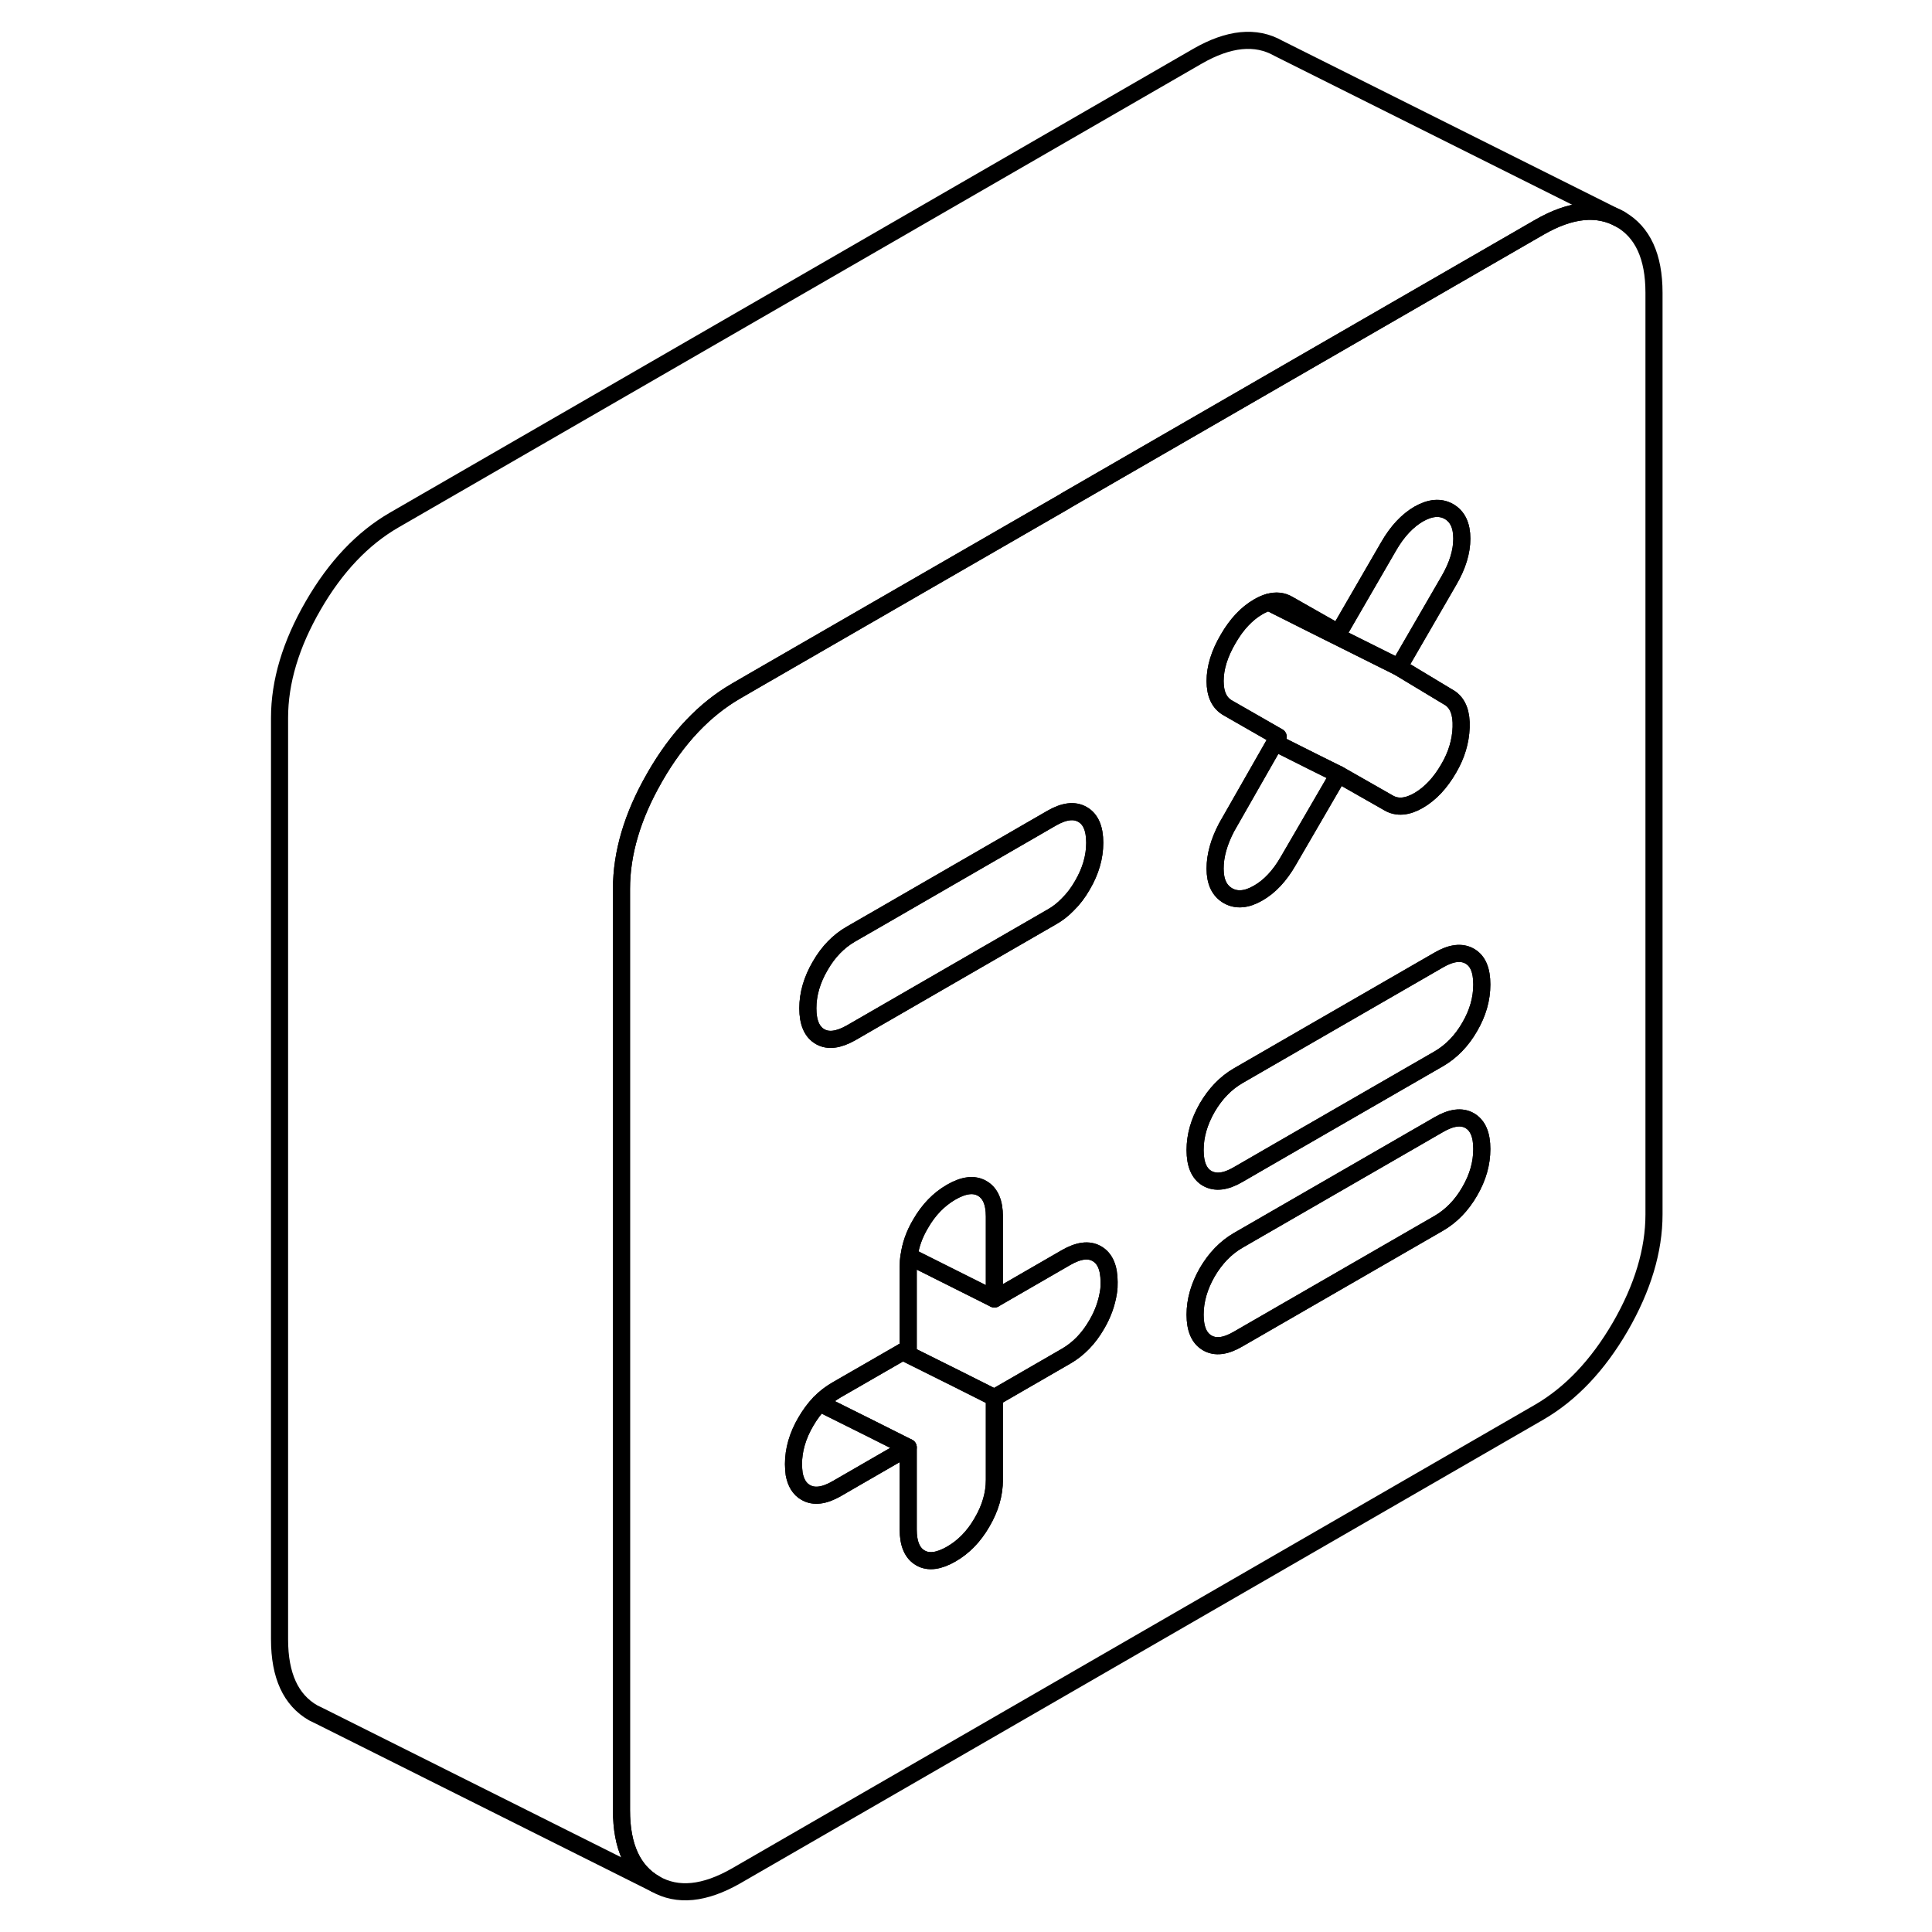 <svg width="24" height="24" viewBox="0 0 86 113" fill="none" xmlns="http://www.w3.org/2000/svg" stroke-width="1px" stroke-linecap="round" stroke-linejoin="round">
    <path d="M81.27 12.824C79.95 12.074 78.37 12.234 76.53 13.294L63.24 20.964L48.83 29.284L48.79 29.314L40.78 33.934L30.49 39.874L29.56 40.414C27.71 41.484 26.13 43.144 24.82 45.414C24.8 45.444 24.79 45.474 24.77 45.504C23.49 47.734 22.85 49.904 22.85 51.984V105.884C22.85 108.004 23.51 109.434 24.82 110.184C26.13 110.934 27.71 110.774 29.56 109.714L76.53 82.594C78.37 81.524 79.95 79.864 81.27 77.594C82.58 75.324 83.24 73.134 83.24 71.024V17.124C83.24 15.004 82.58 13.574 81.27 12.824ZM58.33 41.414C57.82 41.134 57.57 40.604 57.57 39.834C57.57 39.064 57.82 38.244 58.33 37.374C58.83 36.504 59.42 35.884 60.09 35.494C60.3 35.374 60.51 35.274 60.71 35.224C61.13 35.104 61.51 35.144 61.85 35.344L63.24 36.134L64.79 37.014L67.72 31.954C68.22 31.084 68.81 30.454 69.48 30.064C70.15 29.684 70.74 29.634 71.24 29.914C71.75 30.204 72 30.734 72 31.504C72 32.274 71.75 33.094 71.24 33.964L68.31 39.024L71.33 40.844C71.78 41.164 71.99 41.724 71.96 42.544C71.93 43.364 71.69 44.164 71.24 44.934C70.74 45.804 70.15 46.424 69.48 46.814C68.81 47.204 68.22 47.254 67.72 46.964L64.79 45.294L63.24 47.964L61.85 50.354C61.35 51.224 60.76 51.854 60.09 52.234C59.42 52.624 58.83 52.674 58.33 52.394C57.82 52.104 57.57 51.574 57.57 50.804C57.57 50.034 57.8 49.234 58.24 48.394L61.07 43.434L61.26 43.094L58.33 41.414ZM34.47 56.494C34.94 55.674 35.54 55.054 36.27 54.634L37.99 53.644L48.01 47.854C48.74 47.434 49.34 47.364 49.81 47.634C50.29 47.904 50.53 48.454 50.53 49.294C50.53 50.134 50.29 50.954 49.81 51.774C49.56 52.214 49.27 52.594 48.94 52.914C48.66 53.204 48.35 53.444 48.01 53.634L36.27 60.414C35.54 60.824 34.94 60.904 34.47 60.634C33.99 60.364 33.75 59.804 33.75 58.974C33.75 58.144 33.99 57.314 34.47 56.494ZM51.33 75.594C51.23 76.224 51.01 76.854 50.65 77.464C50.18 78.284 49.58 78.904 48.85 79.324L44.66 81.744V86.554C44.66 87.394 44.42 88.214 43.94 89.034C43.47 89.854 42.87 90.474 42.14 90.894C41.41 91.314 40.81 91.394 40.34 91.124C39.86 90.854 39.62 90.294 39.62 89.464V84.654L35.43 87.074C34.7 87.494 34.1 87.564 33.63 87.294C33.27 87.094 33.05 86.734 32.95 86.214C32.93 86.034 32.91 85.844 32.91 85.634C32.91 84.804 33.15 83.974 33.63 83.154C33.87 82.744 34.14 82.374 34.44 82.064C34.74 81.754 35.07 81.504 35.43 81.294L39.3 79.064L39.62 78.874V74.064C39.62 73.864 39.63 73.674 39.67 73.474C39.75 72.844 39.97 72.204 40.34 71.584C40.81 70.764 41.41 70.144 42.14 69.724C42.87 69.304 43.47 69.234 43.94 69.504C44.42 69.774 44.66 70.324 44.66 71.154V75.974L48.85 73.554C49.58 73.134 50.18 73.054 50.65 73.324C51.13 73.594 51.37 74.154 51.37 74.984C51.37 75.184 51.37 75.394 51.33 75.594ZM72.46 69.684C71.99 70.504 71.38 71.124 70.66 71.544L58.91 78.324C58.19 78.744 57.59 78.824 57.11 78.544C56.64 78.274 56.4 77.724 56.4 76.894C56.4 76.064 56.64 75.234 57.11 74.414C57.59 73.594 58.19 72.974 58.91 72.554L70.66 65.774C71.38 65.354 71.99 65.274 72.46 65.544C72.94 65.824 73.17 66.374 73.17 67.204C73.17 68.034 72.94 68.864 72.46 69.684ZM72.46 60.064C71.99 60.884 71.38 61.504 70.66 61.924L61.47 67.224L58.91 68.704C58.19 69.124 57.59 69.194 57.11 68.924C56.64 68.654 56.4 68.104 56.4 67.264C56.4 66.424 56.64 65.604 57.11 64.784C57.59 63.964 58.19 63.344 58.91 62.924L63.24 60.424L70.66 56.144C71.38 55.724 71.99 55.654 72.46 55.924C72.94 56.194 73.17 56.744 73.17 57.584C73.17 58.424 72.94 59.244 72.46 60.064Z" stroke="currentColor" stroke-linejoin="round"/>
    <path d="M73.169 67.204C73.169 68.044 72.939 68.864 72.46 69.684C71.99 70.504 71.379 71.124 70.659 71.544L58.909 78.324C58.189 78.744 57.589 78.824 57.109 78.544C56.639 78.274 56.399 77.724 56.399 76.894C56.399 76.064 56.639 75.234 57.109 74.414C57.589 73.594 58.189 72.974 58.909 72.554L70.659 65.774C71.379 65.354 71.99 65.274 72.46 65.544C72.939 65.824 73.169 66.374 73.169 67.204Z" stroke="currentColor" stroke-linejoin="round"/>
    <path d="M73.169 57.584C73.169 58.414 72.939 59.244 72.46 60.064C71.99 60.884 71.379 61.504 70.659 61.924L61.469 67.224L58.909 68.704C58.189 69.124 57.589 69.194 57.109 68.924C56.639 68.654 56.399 68.104 56.399 67.264C56.399 66.424 56.639 65.604 57.109 64.784C57.589 63.964 58.189 63.344 58.909 62.924L63.239 60.424L70.659 56.144C71.379 55.724 71.99 55.654 72.46 55.924C72.939 56.194 73.169 56.744 73.169 57.584Z" stroke="currentColor" stroke-linejoin="round"/>
    <path d="M64.79 45.294L63.239 47.964L61.849 50.354C61.349 51.224 60.759 51.854 60.089 52.234C59.419 52.624 58.829 52.674 58.329 52.394C57.819 52.104 57.569 51.574 57.569 50.804C57.569 50.034 57.8 49.234 58.239 48.394L61.069 43.434L63.239 44.524L64.79 45.294Z" stroke="currentColor" stroke-linejoin="round"/>
    <path d="M50.53 49.294C50.53 50.124 50.29 50.954 49.81 51.774C49.56 52.214 49.27 52.594 48.94 52.914C48.66 53.204 48.35 53.444 48.01 53.634L36.27 60.414C35.54 60.824 34.94 60.904 34.47 60.634C33.99 60.364 33.75 59.804 33.75 58.974C33.75 58.144 33.99 57.314 34.47 56.494C34.94 55.674 35.54 55.054 36.27 54.634L37.99 53.644L48.01 47.854C48.74 47.434 49.34 47.364 49.81 47.634C50.29 47.904 50.53 48.454 50.53 49.294Z" stroke="currentColor" stroke-linejoin="round"/>
    <path d="M43.94 69.504C43.47 69.234 42.87 69.304 42.14 69.724C41.41 70.144 40.81 70.764 40.34 71.584C39.97 72.204 39.75 72.844 39.67 73.474L44.66 75.974V71.154C44.66 70.324 44.42 69.774 43.94 69.504Z" stroke="currentColor" stroke-linejoin="round"/>
    <path d="M39.62 84.654L35.43 87.074C34.7 87.494 34.1 87.564 33.63 87.294C33.27 87.094 33.05 86.734 32.95 86.214C32.93 86.034 32.91 85.844 32.91 85.634C32.91 84.804 33.15 83.974 33.63 83.154C33.87 82.744 34.14 82.374 34.44 82.064L37.49 83.584L39.62 84.654Z" stroke="currentColor" stroke-linejoin="round"/>
    <path d="M44.66 81.744V86.554C44.66 87.394 44.42 88.214 43.94 89.034C43.47 89.854 42.87 90.474 42.14 90.894C41.41 91.314 40.81 91.394 40.34 91.124C39.86 90.854 39.62 90.294 39.62 89.464V84.654L37.49 83.584L34.44 82.064C34.74 81.754 35.07 81.504 35.43 81.294L39.3 79.064L42.531 80.674L44.66 81.744Z" stroke="currentColor" stroke-linejoin="round"/>
    <path d="M72 31.504C72 32.274 71.75 33.094 71.24 33.964L68.31 39.024L63.24 36.494L60.71 35.224C61.13 35.104 61.51 35.144 61.85 35.344L63.24 36.134L64.79 37.014L67.72 31.954C68.22 31.084 68.81 30.454 69.48 30.064C70.15 29.684 70.74 29.634 71.24 29.914C71.75 30.204 72 30.734 72 31.504Z" stroke="currentColor" stroke-linejoin="round"/>
    <path d="M71.96 42.544C71.93 43.364 71.691 44.164 71.24 44.934C70.74 45.804 70.15 46.424 69.481 46.814C68.811 47.204 68.221 47.254 67.721 46.964L64.79 45.294L63.24 44.524L61.07 43.434L61.261 43.094L58.33 41.414C57.82 41.134 57.57 40.604 57.57 39.834C57.57 39.064 57.82 38.244 58.33 37.374C58.83 36.504 59.42 35.884 60.09 35.494C60.3 35.374 60.51 35.274 60.71 35.224L63.24 36.494L68.31 39.024L71.33 40.844C71.78 41.164 71.99 41.724 71.96 42.544Z" stroke="currentColor" stroke-linejoin="round"/>
    <path d="M81.27 12.824C79.95 12.074 78.37 12.234 76.53 13.294L63.24 20.964L48.83 29.284L48.79 29.314L40.78 33.934L30.49 39.874L29.56 40.414C27.71 41.484 26.13 43.144 24.82 45.414C24.8 45.444 24.79 45.474 24.77 45.504C23.49 47.734 22.85 49.904 22.85 51.984V105.884C22.85 108.004 23.51 109.434 24.82 110.184L5.23 100.384L4.82 100.184C3.51 99.434 2.85 98.004 2.85 95.884V41.984C2.85 39.874 3.51 37.674 4.82 35.414C6.13 33.144 7.71 31.484 9.56 30.414L56.53 3.294C58.37 2.234 59.95 2.074 61.27 2.824L81.27 12.824Z" stroke="currentColor" stroke-linejoin="round"/>
    <path d="M51.37 74.984C51.37 75.184 51.37 75.394 51.33 75.594C51.23 76.224 51.01 76.854 50.65 77.464C50.18 78.284 49.58 78.904 48.85 79.324L44.66 81.744L42.53 80.674L39.3 79.064L39.62 78.874V74.064C39.62 73.864 39.63 73.674 39.67 73.474L44.66 75.974L48.85 73.554C49.58 73.134 50.18 73.054 50.65 73.324C51.13 73.594 51.37 74.154 51.37 74.984Z" stroke="currentColor" stroke-linejoin="round"/>
</svg>